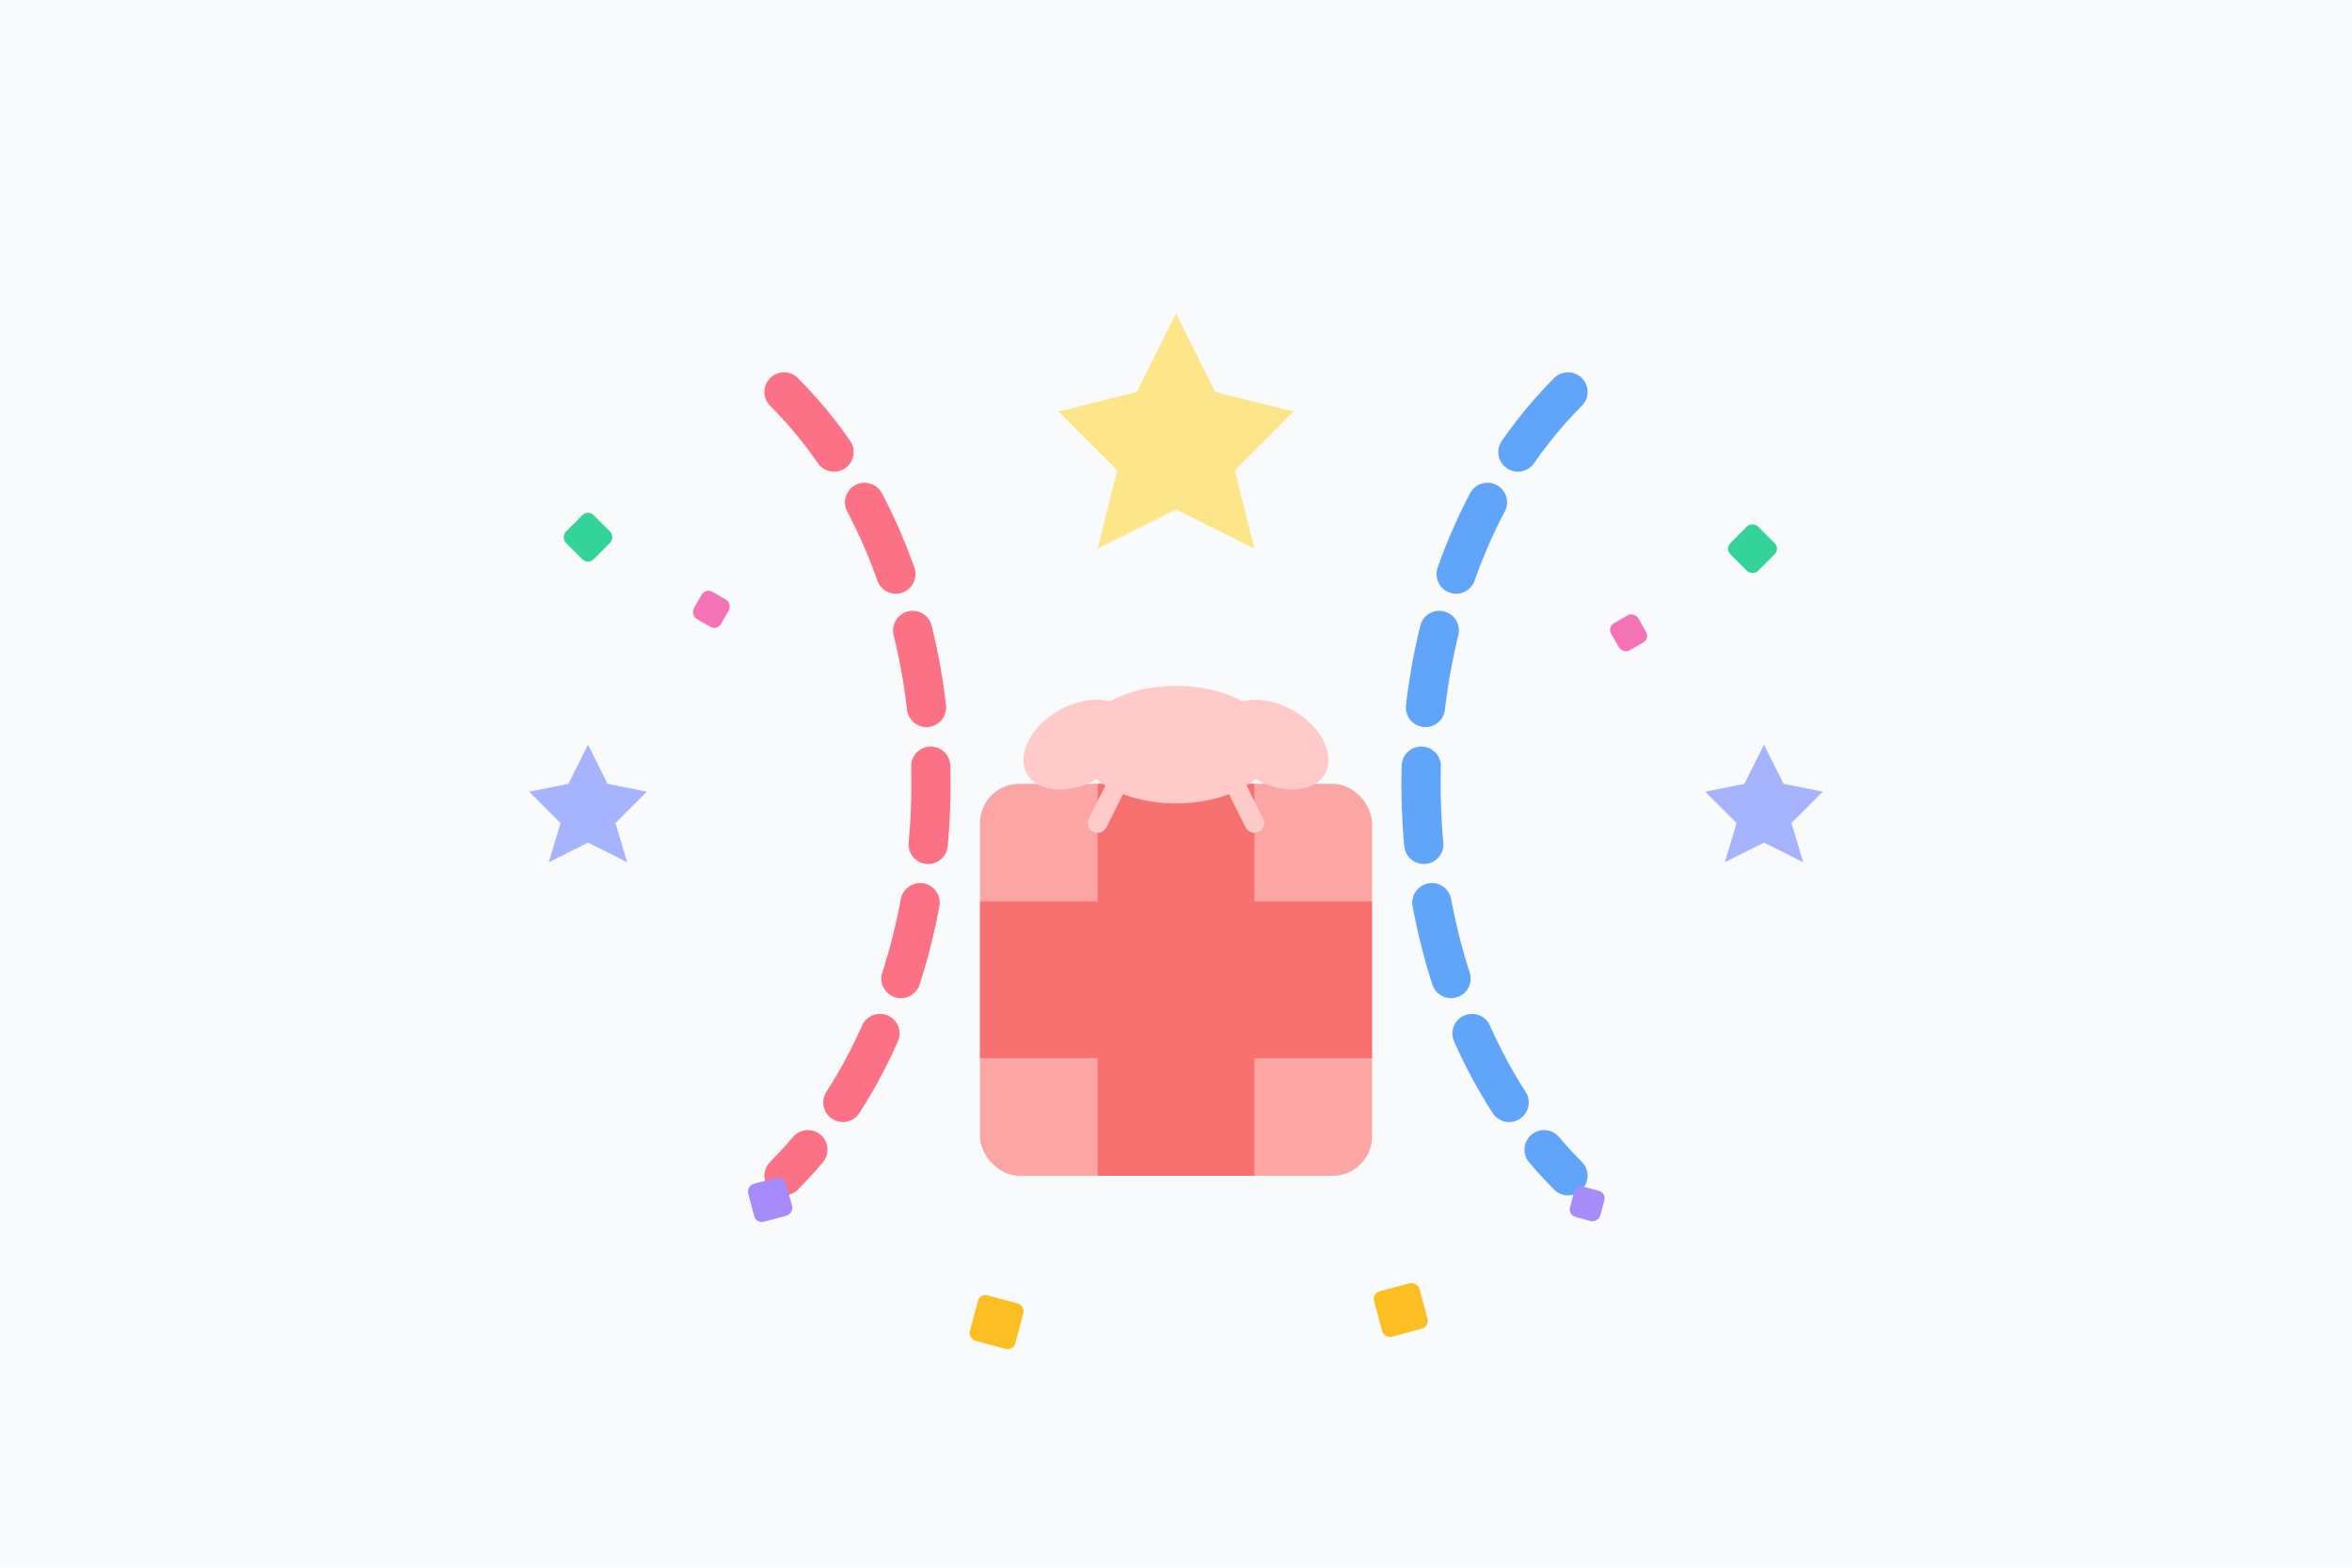 <svg width="600" height="400" viewBox="0 0 600 400" fill="none" xmlns="http://www.w3.org/2000/svg">
  <rect width="600" height="400" fill="#F9FAFB"/>
  
  <!-- Decorative ribbons -->
  <path d="M200 100C250 150 250 250 200 300" stroke="#FB7185" stroke-width="10" stroke-linecap="round" stroke-dasharray="20 15"/>
  <path d="M400 100C350 150 350 250 400 300" stroke="#60A5FA" stroke-width="10" stroke-linecap="round" stroke-dasharray="20 15"/>
  
  <!-- Stars -->
  <path d="M300 80L310 100L330 105L315 120L320 140L300 130L280 140L285 120L270 105L290 100L300 80Z" fill="#FDE68A"/>
  <path d="M150 190L155 200L165 202L157 210L160 220L150 215L140 220L143 210L135 202L145 200L150 190Z" fill="#A5B4FC"/>
  <path d="M450 190L455 200L465 202L457 210L460 220L450 215L440 220L443 210L435 202L445 200L450 190Z" fill="#A5B4FC"/>
  
  <!-- Gift box -->
  <rect x="250" y="200" width="100" height="100" rx="10" fill="#FCA5A5"/>
  <rect x="250" y="230" width="100" height="40" fill="#F87171"/>
  <rect x="280" y="200" width="40" height="100" fill="#F87171"/>
  
  <!-- Bow -->
  <ellipse cx="300" cy="190" rx="25" ry="15" fill="#FECACA"/>
  <ellipse cx="275" cy="190" rx="15" ry="10" transform="rotate(-30 275 190)" fill="#FECACA"/>
  <ellipse cx="325" cy="190" rx="15" ry="10" transform="rotate(30 325 190)" fill="#FECACA"/>
  <path d="M290 190L280 210" stroke="#FECACA" stroke-width="5" stroke-linecap="round"/>
  <path d="M310 190L320 210" stroke="#FECACA" stroke-width="5" stroke-linecap="round"/>
  
  <!-- Confetti -->
  <rect x="150" y="130" width="10" height="10" rx="2" transform="rotate(45 150 130)" fill="#34D399"/>
  <rect x="180" y="150" width="8" height="8" rx="2" transform="rotate(30 180 150)" fill="#F472B6"/>
  <rect x="440" y="140" width="10" height="10" rx="2" transform="rotate(-45 440 140)" fill="#34D399"/>
  <rect x="410" y="160" width="8" height="8" rx="2" transform="rotate(-30 410 160)" fill="#F472B6"/>
  
  <rect x="200" y="300" width="10" height="10" rx="2" transform="rotate(75 200 300)" fill="#A78BFA"/>
  <rect x="400" y="310" width="8" height="8" rx="2" transform="rotate(-75 400 310)" fill="#A78BFA"/>
  <rect x="250" y="330" width="12" height="12" rx="2" transform="rotate(15 250 330)" fill="#FBBF24"/>
  <rect x="350" y="330" width="12" height="12" rx="2" transform="rotate(-15 350 330)" fill="#FBBF24"/>
</svg> 